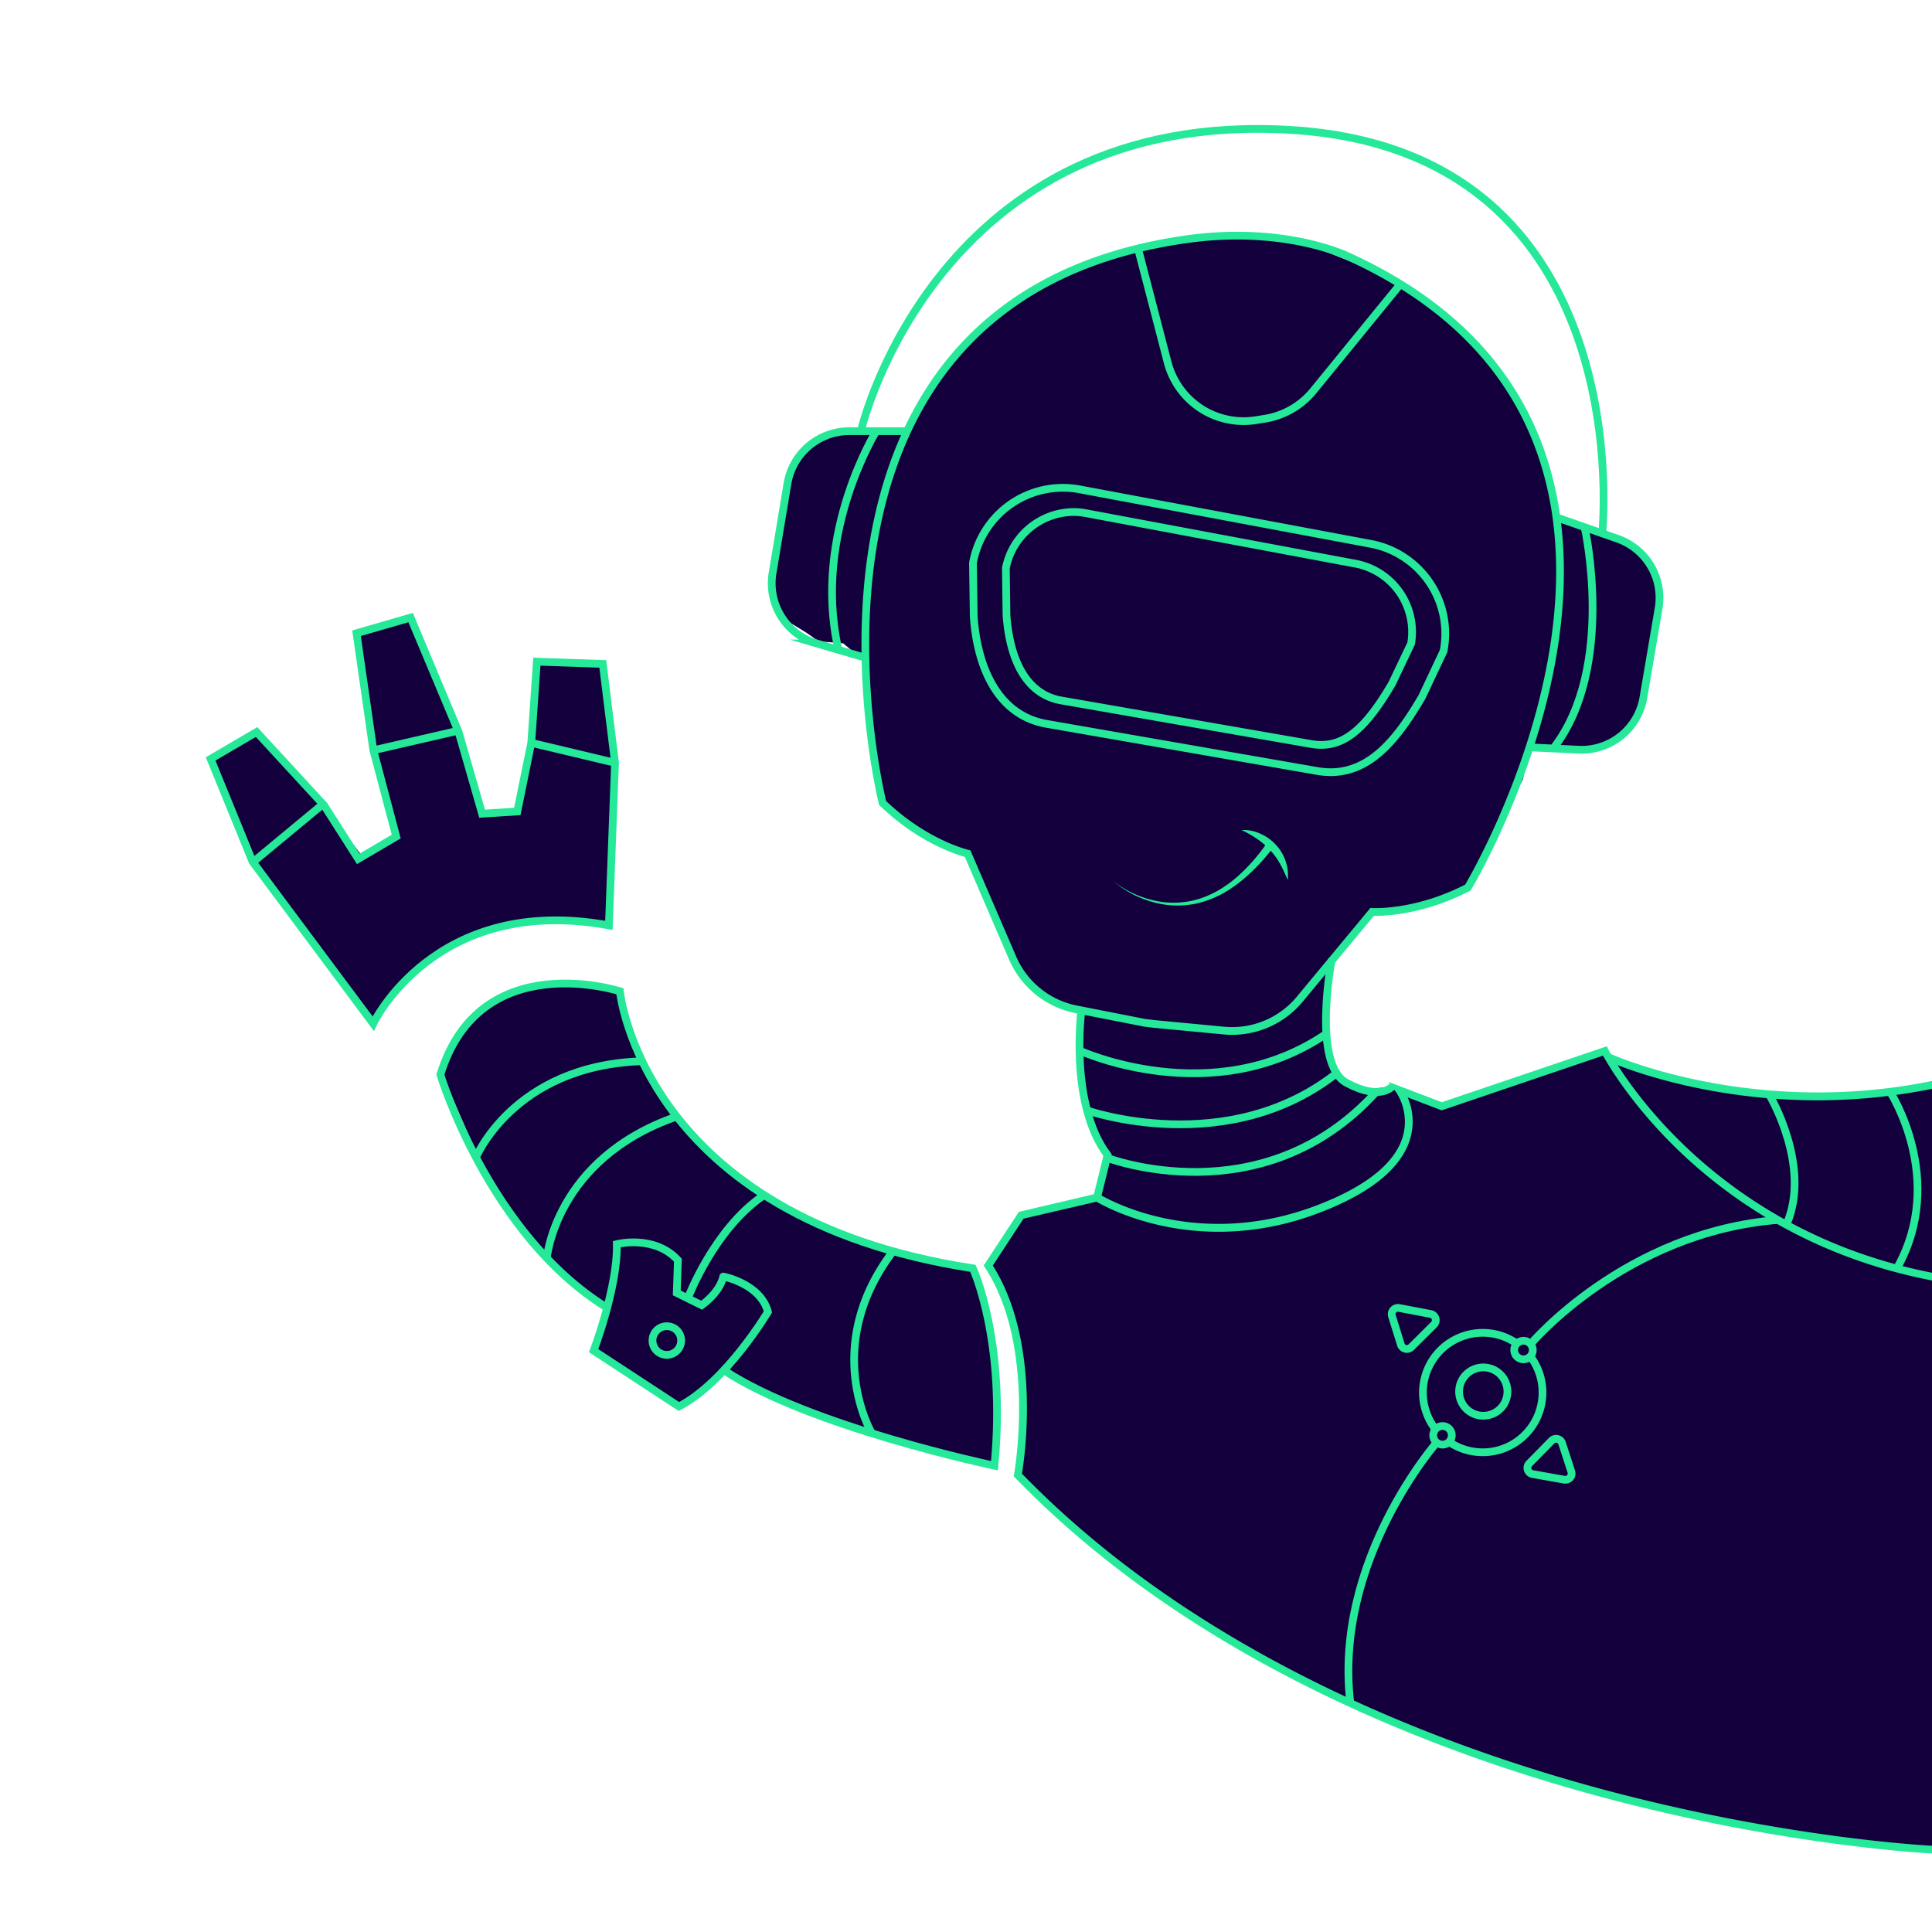 <svg xmlns="http://www.w3.org/2000/svg" width="500" height="500" viewBox="0 0 500 500"><polygon points="160.77 257.02 167.19 277.21 182.1 297.03 196.63 308.73 215.5 318.73 239.1 325.71 251.55 328.17 255.89 340.81 258.35 364.03 257.59 378.75 233.06 373.27 204.37 364.03 187.38 354.02 180.59 361.2 174.93 363.84 153.6 349.5 156.81 337.42 148.32 332.13 135.29 319.68 124.35 300.8 114.16 277.4 118.88 267.96 125.29 260.79 136.8 255.32 152.85 254.75 160.77 257.02" fill="#15003e"/><polygon points="157.19 239.28 139.63 237.77 122.65 241.54 108.31 250.79 99.06 260.04 97.36 264.38 65.65 223.05 55.27 196.81 66.22 189.83 84.9 210.02 93.58 221.35 101.7 216.44 96.23 192.66 92.64 163.78 106.42 159.44 118.88 189.64 125.29 209.84 133.6 209.46 137.56 191.91 139.07 171.33 155.11 172.09 159.26 197.94 157.19 239.28" fill="#15003e"/><polygon points="284.39 309.3 264.76 314.58 256.46 327.04 262.88 342.51 264.76 364.4 263.63 382.52 290.56 406.55 337.11 435.37 385.42 456 443.81 471.1 492.5 478.15 500 478.32 500 280.49 468.34 284.26 445.69 281.99 418.26 275.2 414.24 272.43 373.22 286.27 360.64 281.24 351.83 281.99 344.79 276.71 343.02 266.64 343.02 256.83 345.29 247.77 355.35 235.44 365.67 234.68 377.25 230.66 380.77 227.89 394.11 201.72 396.12 192.66 404.93 193.92 414.99 192.66 421.03 188.63 424.3 184.1 429.59 155.92 428.33 148.88 423.3 142.33 415.75 138.31 403.42 134.28 396.87 110.88 382.78 89.24 359.38 71.62 334.22 61.56 303.52 61.81 277.6 69.86 255.96 82.69 239.85 101.06 234.31 112.39 221.23 111.63 211.16 113.39 204.87 120.69 199.84 149.63 202.1 159.7 208.65 163.72 211.92 165.99 218.21 166.49 221.23 169.01 224 170.77 226.26 190.4 228.02 207 237.33 215.06 250.61 221.72 256.9 235.88 263.13 250.16 270.05 257.96 279.99 261.48 279.48 274.76 282.75 292 286.85 299.67 284.39 309.3" fill="#15003e"/><path d="M264.48,381.39c.73-4.4,5-34-7.54-53.87l7.95-12.13L283.77,311c3.24,1.89,27.23,14.79,58.35,2.61,13-5.09,20.68-11.47,22.86-19A15.68,15.68,0,0,0,364.3,284l8.81,3.36,41.75-14.16c3.42,6.16,28.19,47.24,85.26,58.21v-2C440,317.66,416.46,272,416.23,271.56l-.39-.78-42.69,14.47L359.35,280l2,2.72a14,14,0,0,1,1.72,11.34c-2,6.87-9.3,12.81-21.66,17.64-32.35,12.66-56.68-2.5-56.92-2.65l-.35-.23-20.46,4.81-9.11,13.89.36.55c13.35,20.38,7.57,53.16,7.51,53.49l-.09.5.36.37C308,429.18,370.08,453.14,414.22,465,462,477.84,499.65,479.66,500,479.68l.09-2c-.37,0-37.82-1.84-85.43-14.63C370.92,451.29,309.38,427.58,264.48,381.39Z" fill="#25e899"/><path d="M223.79,170.18l-12.42-3.65a16.24,16.24,0,0,1-11.43-18.23l3.86-23.16a16.22,16.22,0,0,1,16-13.55h14.79" fill="none" stroke="#25e899" stroke-miterlimit="10" stroke-width="2"/><path d="M306.48,62c-110.62,16.09-78.06,145.81-78.06,145.81,11,10.6,22,13.11,22,13.11l11.64,27a22.73,22.73,0,0,0,16.51,13.31l17.73,3.48,2.41.29,18,1.71a22.75,22.75,0,0,0,19.62-8.06L355.11,236s11.24.72,24.79-6.31c0,0,70.59-117.23-31.2-163.43C348.7,66.29,332.31,58.2,306.48,62Z" fill="none" stroke="#25e899" stroke-miterlimit="10" stroke-width="2"/><path d="M395.6,193.4l12.94.62a16.21,16.21,0,0,0,16.77-13.47l3.94-23.14a16.21,16.21,0,0,0-10.67-18L403.12,134" fill="none" stroke="#25e899" stroke-miterlimit="10" stroke-width="2"/><path d="M414.62,138.5S425.31,39.12,334,33.62s-111,77.2-111,77.2" fill="none" stroke="#25e899" stroke-miterlimit="10" stroke-width="2"/><path d="M340.6,199.48l-70-12.19C258,184.92,252.9,172.4,252,159.58l-.2-13.88a23.66,23.66,0,0,1,27.37-19.1L355,140.79a23.67,23.67,0,0,1,18.6,27.71L368,180.38C361.06,192.21,353.24,201.85,340.6,199.48Z" fill="none" stroke="#25e899" stroke-miterlimit="10" stroke-width="2"/><path d="M279.88,261.35s-3.27,24.29,6.75,37.59l-2.7,10.94" fill="none" stroke="#25e899" stroke-miterlimit="10" stroke-width="2"/><path d="M344.65,248.25s-5.21,27.17,3.85,32,11.95.77,11.95.77" fill="none" stroke="#25e899" stroke-miterlimit="10" stroke-width="2"/><path d="M187.37,354.64c22.16,14.65,70,24.68,70,24.68,3.09-32.48-5.59-51.08-5.59-51.08-85.58-13.11-91.36-71.7-91.36-71.7s-36.24-11.76-46.45,21.58c0,0,12.53,41.35,43,60.24" fill="none" stroke="#25e899" stroke-miterlimit="10" stroke-width="2"/><path d="M198.74,339.51S188,357.63,175.7,364l-22.07-14.45s6.27-16.48,6-27.57c0,0,9.73-2.5,15.81,4.15l-.29,8.48,6.45,3.18s4.63-3.18,5.59-7.42C187.17,330.36,196.81,332.19,198.74,339.51Z" fill="none" stroke="#25e899" stroke-miterlimit="10" stroke-width="2"/><path d="M96.58,264.92s15.9-33.68,61-25.44l1.59-42.07L156,171.82l-17.06-.58-1.45,21L133.88,210l-9.11.58-6.07-21.11-12.43-29.64-14,4.05,4.34,30.22,5.93,22.4-9.83,5.78-8.82-13.83-17.49-19L54.51,196.4,65.36,223Z" fill="none" stroke="#25e899" stroke-miterlimit="10" stroke-width="2"/><line x1="96.97" y1="194.09" x2="117.88" y2="189.27" fill="none" stroke="#25e899" stroke-miterlimit="10" stroke-width="2"/><line x1="137.93" y1="192.35" x2="159.18" y2="197.41" fill="none" stroke="#25e899" stroke-miterlimit="10" stroke-width="2"/><line x1="83.23" y1="208.4" x2="65.74" y2="222.9" fill="none" stroke="#25e899" stroke-miterlimit="10" stroke-width="2"/><path d="M500.12,279.73c-46.72,9.57-83-6.88-83.35-7l-.84,1.81c.28.13,22.48,10.22,54.53,10.22a149.92,149.92,0,0,0,29.66-3Z" fill="#25e899"/><path d="M458,283.52s10.8,18.12,4.44,33.15" fill="none" stroke="#25e899" stroke-miterlimit="10" stroke-width="2"/><path d="M489.26,282.75s14.41,22.36,1.88,45.1" fill="none" stroke="#25e899" stroke-miterlimit="10" stroke-width="2"/><path d="M396.19,351.21a15.47,15.47,0,0,1-20.92,22.12" fill="none" stroke="#25e899" stroke-miterlimit="10" stroke-width="2"/><path d="M371.59,370a15.47,15.47,0,0,1,20.56-22.57" fill="none" stroke="#25e899" stroke-miterlimit="10" stroke-width="2"/><circle cx="383.87" cy="360.14" r="6.26" fill="none" stroke="#25e899" stroke-miterlimit="10" stroke-width="2"/><path d="M371.92,373.2S345,403.79,349.47,440.8" fill="none" stroke="#25e899" stroke-miterlimit="10" stroke-width="2"/><path d="M396.16,347.8s24.43-29,64.14-32.09" fill="none" stroke="#25e899" stroke-miterlimit="10" stroke-width="2"/><path d="M279.31,271.86s34.57,15.9,64.18-4.48" fill="none" stroke="#25e899" stroke-miterlimit="10" stroke-width="2"/><path d="M281.27,287.36s36.62,12.89,65.14-10" fill="none" stroke="#25e899" stroke-miterlimit="10" stroke-width="2"/><path d="M286.39,299.61s40.19,15.47,69.7-16.95" fill="none" stroke="#25e899" stroke-miterlimit="10" stroke-width="2"/><path d="M288.12,228.06a26.88,26.88,0,0,0,10.62,5,22.6,22.6,0,0,0,11.55-.42,27.4,27.4,0,0,0,5.3-2.37,32.84,32.84,0,0,0,4.69-3.44,47.19,47.19,0,0,0,7.66-8.77l1.62,1.17a48.55,48.55,0,0,1-8.32,8.75,33.6,33.6,0,0,1-5,3.38,28.25,28.25,0,0,1-5.63,2.24,23.27,23.27,0,0,1-11.95-.06A27.09,27.09,0,0,1,288.12,228.06Z" fill="#25e899"/><path d="M321.33,214.81a10.34,10.34,0,0,1,4.78.92,12,12,0,0,1,4.06,2.87,11.45,11.45,0,0,1,2.55,4.29,11,11,0,0,1,.55,2.4,14.09,14.09,0,0,1,0,2.43c-.39-.74-.61-1.48-1-2.18a21.25,21.25,0,0,0-1-2,17.64,17.64,0,0,0-2.58-3.55,19.34,19.34,0,0,0-3.35-2.88A31.76,31.76,0,0,0,321.33,214.81Z" fill="#25e899"/><path d="M123,299.9s9.64-24.09,43-25.25" fill="none" stroke="#25e899" stroke-miterlimit="10" stroke-width="2"/><path d="M141.48,325.85S143.54,300,175,289" fill="none" stroke="#25e899" stroke-miterlimit="10" stroke-width="2"/><path d="M225.63,370.93s-13.22-22.17,5.27-46.81" fill="none" stroke="#25e899" stroke-miterlimit="10" stroke-width="2"/><path d="M178.11,335.75s6.65-17.54,19.28-26.21" fill="none" stroke="#25e899" stroke-miterlimit="10" stroke-width="2"/><path d="M294.53,64.37l7.66,29.43a20.35,20.35,0,0,0,9.69,12.58h0A20.3,20.3,0,0,0,325,108.74l2.32-.37a20.32,20.32,0,0,0,12.55-7.21l22.47-27.54" fill="none" stroke="#25e899" stroke-miterlimit="10" stroke-width="2"/><path d="M395.76,378.75l5.8-5.9a1.62,1.62,0,0,1,2.7.63l2.39,7.36a1.62,1.62,0,0,1-1.83,2.1l-8.18-1.45A1.63,1.63,0,0,1,395.76,378.75Z" fill="none" stroke="#25e899" stroke-miterlimit="10" stroke-width="2"/><path d="M371.1,342.81l-5.87,5.83a1.62,1.62,0,0,1-2.69-.67l-2.3-7.38a1.63,1.63,0,0,1,1.86-2.08l8.16,1.55A1.63,1.63,0,0,1,371.1,342.81Z" fill="none" stroke="#25e899" stroke-miterlimit="10" stroke-width="2"/><circle cx="172.57" cy="346.93" r="3.71" fill="none" stroke="#25e899" stroke-miterlimit="10" stroke-width="2"/><circle cx="373.32" cy="371.46" r="2.41" fill="none" stroke="#25e899" stroke-miterlimit="10" stroke-width="2"/><circle cx="394.28" cy="349.39" r="2.41" fill="none" stroke="#25e899" stroke-miterlimit="10" stroke-width="2"/><path d="M341.93,192.78a15.77,15.77,0,0,1-2.76-.26l-64.69-11.27c-11-2.06-13.46-14.59-14-22L260.32,147a18,18,0,0,1,17.52-14.49,17,17,0,0,1,3.18.3l70,13.11a18,18,0,0,1,14.18,20.62l-4.92,10.34C353.69,188.17,348.36,192.78,341.93,192.78Z" fill="none" stroke="#25e899" stroke-miterlimit="10" stroke-width="2"/><path d="M410.18,136.84s7.9,35.66-7.9,56.47" fill="none" stroke="#25e899" stroke-miterlimit="10" stroke-width="2"/><path d="M226.88,111.4s-16.58,26.4-10,56.28" fill="none" stroke="#25e899" stroke-miterlimit="10" stroke-width="2"/></svg>